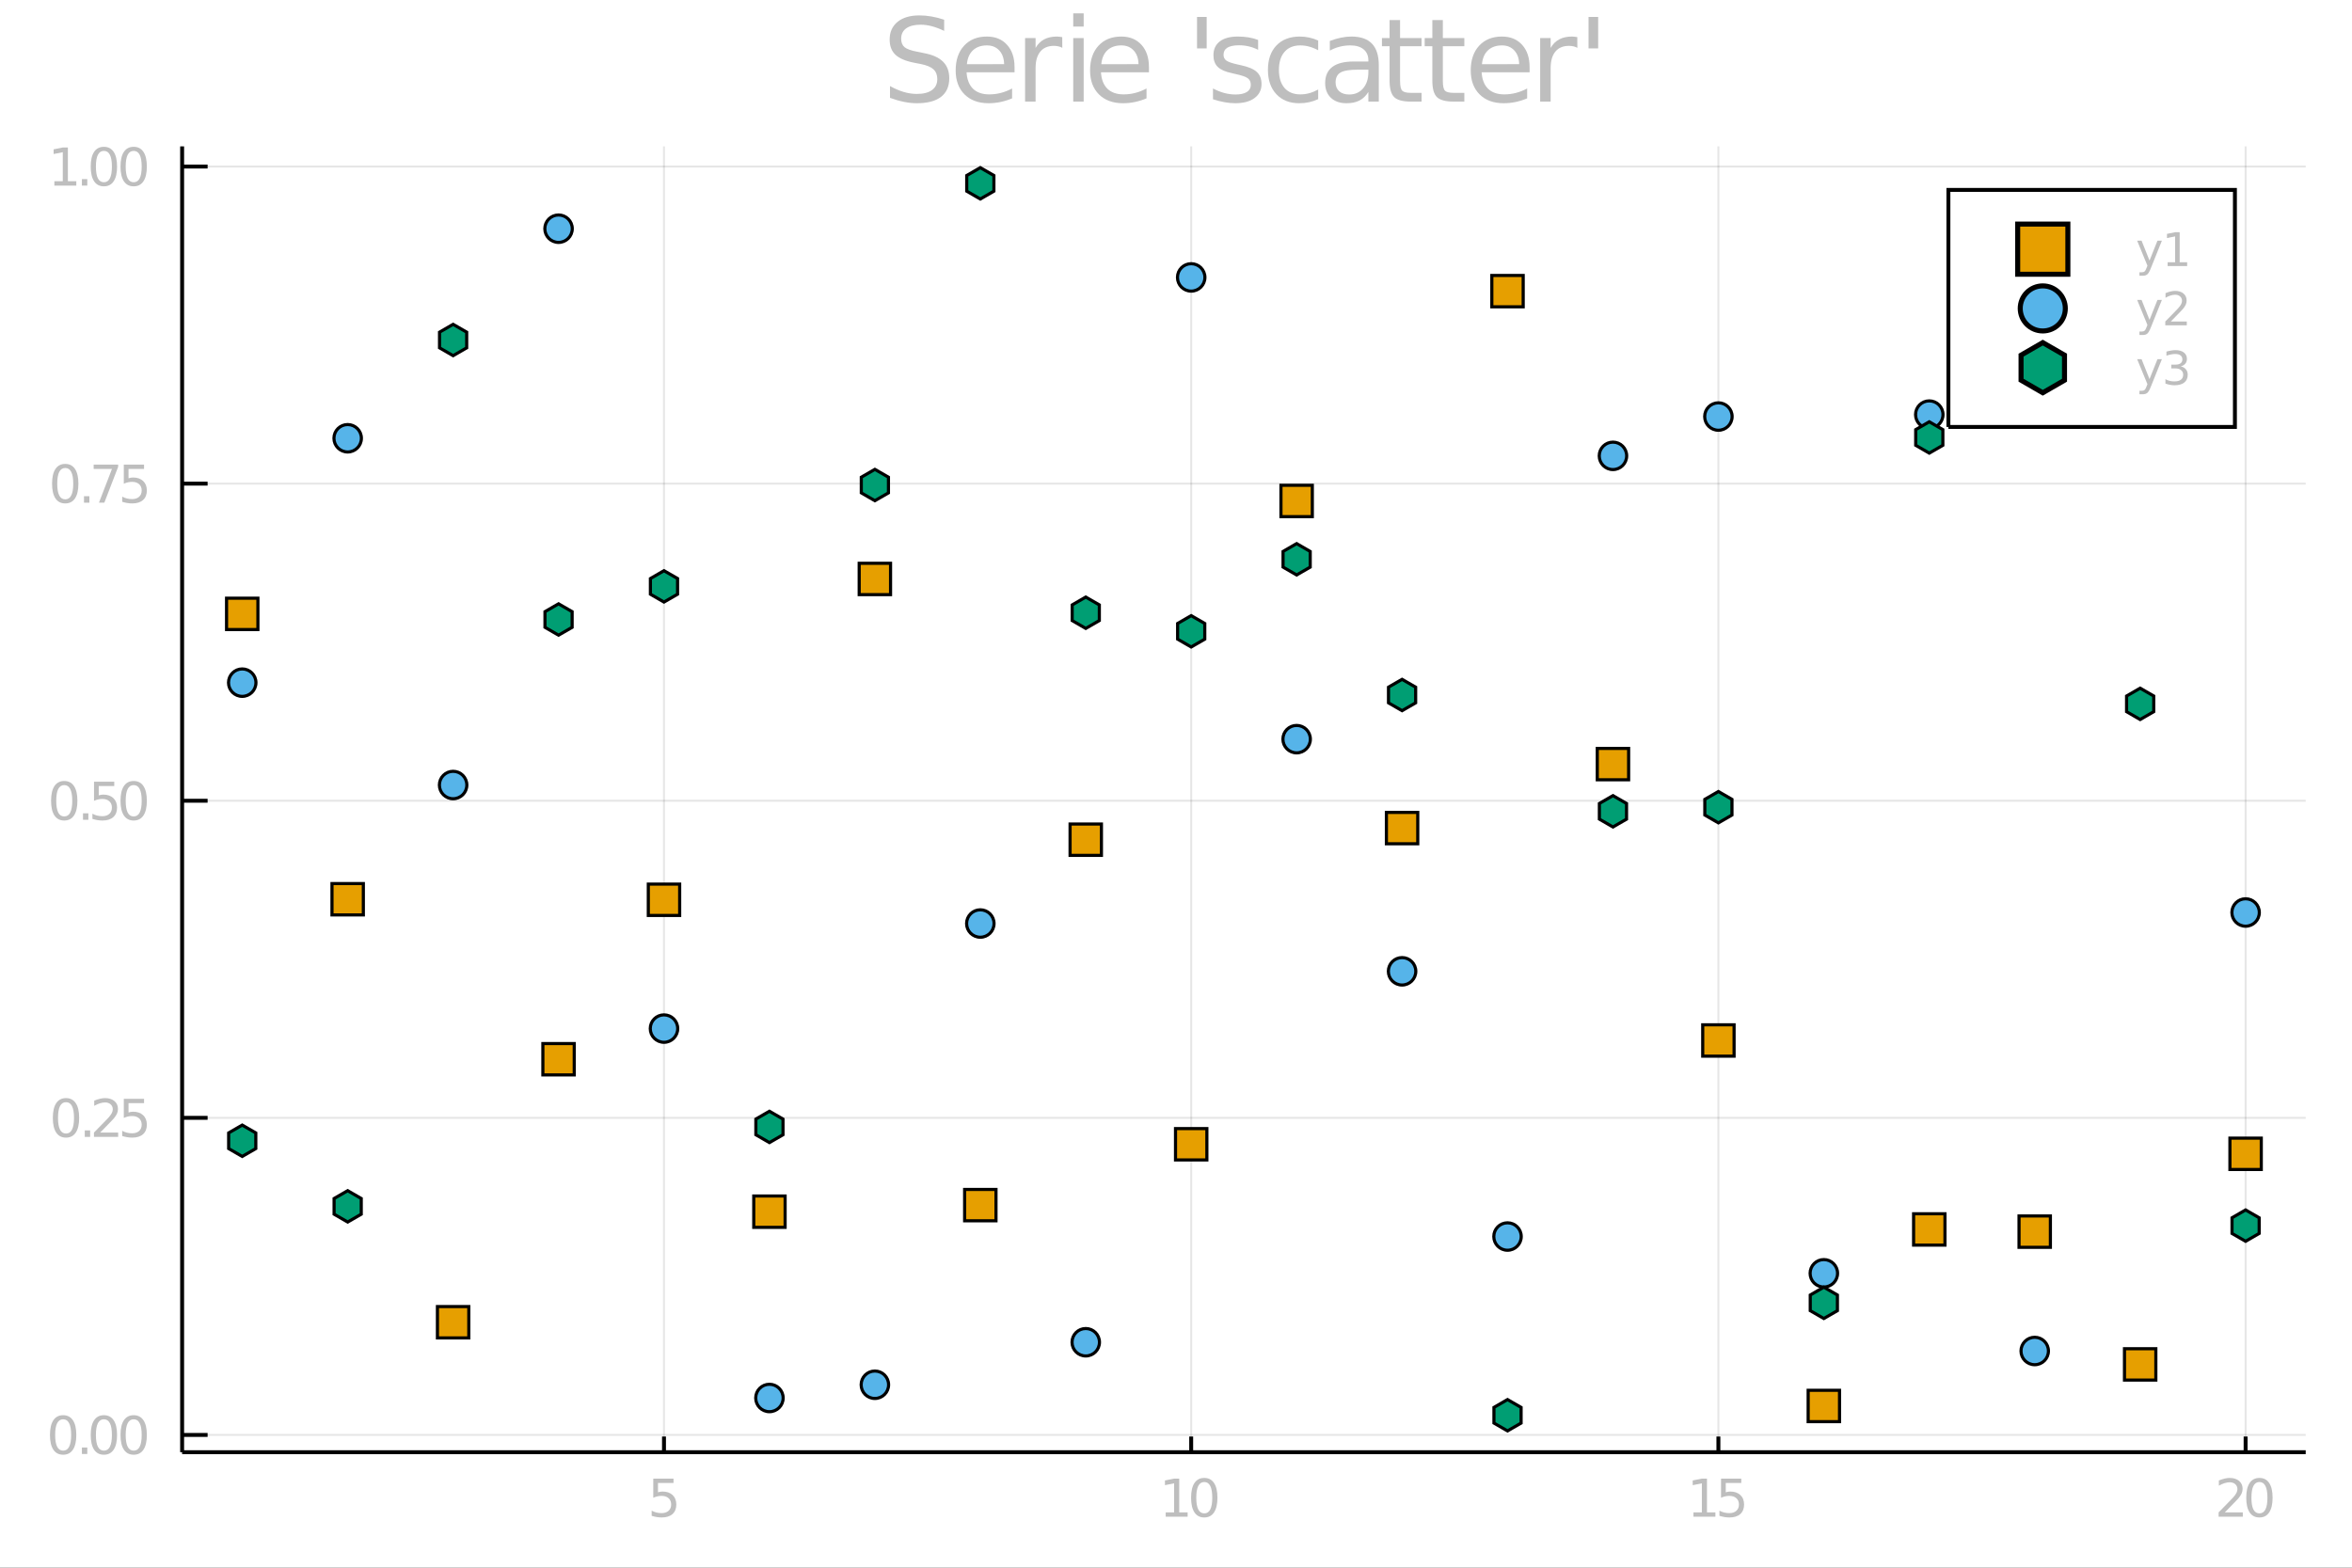 <?xml version="1.0" encoding="utf-8"?>
<svg xmlns="http://www.w3.org/2000/svg" xmlns:xlink="http://www.w3.org/1999/xlink" width="600" height="400" viewBox="0 0 2400 1600">
<rect x="0" y="0" width="2400" height="1600" fill="#333333" stroke="none"/>
<defs>
  <clipPath id="clip300">
    <rect x="0" y="0" width="2400" height="1600"/>
  </clipPath>
</defs>
<path clip-path="url(#clip300)" d="
M0 1600 L2400 1600 L2400 0 L0 0  Z
  " fill="#ffffff" fill-rule="evenodd" fill-opacity="1"/>
<defs>
  <clipPath id="clip301">
    <rect x="480" y="0" width="1681" height="1600"/>
  </clipPath>
</defs>
<path clip-path="url(#clip300)" d="
M185.846 1482.13 L2352.76 1482.13 L2352.76 149.392 L185.846 149.392  Z
  " fill="#ffffff" fill-rule="evenodd" fill-opacity="1"/>
<defs>
  <clipPath id="clip302">
    <rect x="185" y="149" width="2168" height="1334"/>
  </clipPath>
</defs>
<polyline clip-path="url(#clip302)" style="stroke:#000000; stroke-width:2; stroke-opacity:0.1; fill:none" points="
  677.543,1482.13 677.543,149.392 
  "/>
<polyline clip-path="url(#clip302)" style="stroke:#000000; stroke-width:2; stroke-opacity:0.1; fill:none" points="
  1215.5,1482.13 1215.5,149.392 
  "/>
<polyline clip-path="url(#clip302)" style="stroke:#000000; stroke-width:2; stroke-opacity:0.1; fill:none" points="
  1753.47,1482.13 1753.47,149.392 
  "/>
<polyline clip-path="url(#clip302)" style="stroke:#000000; stroke-width:2; stroke-opacity:0.1; fill:none" points="
  2291.43,1482.13 2291.43,149.392 
  "/>
<polyline clip-path="url(#clip300)" style="stroke:#000000; stroke-width:4; stroke-opacity:1; fill:none" points="
  185.846,1482.13 2352.76,1482.13 
  "/>
<polyline clip-path="url(#clip300)" style="stroke:#000000; stroke-width:4; stroke-opacity:1; fill:none" points="
  677.543,1482.13 677.543,1466.14 
  "/>
<polyline clip-path="url(#clip300)" style="stroke:#000000; stroke-width:4; stroke-opacity:1; fill:none" points="
  1215.5,1482.13 1215.5,1466.14 
  "/>
<polyline clip-path="url(#clip300)" style="stroke:#000000; stroke-width:4; stroke-opacity:1; fill:none" points="
  1753.47,1482.13 1753.47,1466.14 
  "/>
<polyline clip-path="url(#clip300)" style="stroke:#000000; stroke-width:4; stroke-opacity:1; fill:none" points="
  2291.43,1482.13 2291.43,1466.14 
  "/>
<path clip-path="url(#clip300)" d="M 0 0 M666.605 1509.1 L687.256 1509.1 L687.256 1513.53 L671.423 1513.53 L671.423 1523.06 Q672.569 1522.67 673.715 1522.49 Q674.861 1522.28 676.006 1522.28 Q682.517 1522.28 686.319 1525.85 Q690.121 1529.42 690.121 1535.51 Q690.121 1541.79 686.215 1545.28 Q682.308 1548.74 675.199 1548.74 Q672.751 1548.74 670.199 1548.32 Q667.673 1547.91 664.965 1547.07 L664.965 1541.79 Q667.309 1543.06 669.809 1543.69 Q672.309 1544.31 675.095 1544.31 Q679.6 1544.31 682.23 1541.94 Q684.861 1539.57 684.861 1535.51 Q684.861 1531.45 682.23 1529.08 Q679.6 1526.71 675.095 1526.71 Q672.986 1526.71 670.876 1527.18 Q668.793 1527.65 666.605 1528.64 L666.605 1509.1 Z" fill="#bebebe" fill-rule="evenodd" fill-opacity="1" /><path clip-path="url(#clip300)" d="M 0 0 M1189.49 1543.56 L1198.08 1543.56 L1198.08 1513.9 L1188.73 1515.77 L1188.73 1510.98 L1198.03 1509.1 L1203.29 1509.1 L1203.29 1543.56 L1211.88 1543.56 L1211.88 1547.98 L1189.49 1547.98 L1189.49 1543.56 Z" fill="#bebebe" fill-rule="evenodd" fill-opacity="1" /><path clip-path="url(#clip300)" d="M 0 0 M1228.84 1512.57 Q1224.78 1512.57 1222.72 1516.58 Q1220.69 1520.56 1220.69 1528.58 Q1220.69 1536.58 1222.72 1540.59 Q1224.78 1544.57 1228.84 1544.57 Q1232.93 1544.57 1234.96 1540.59 Q1237.01 1536.58 1237.01 1528.58 Q1237.01 1520.56 1234.96 1516.58 Q1232.93 1512.57 1228.84 1512.57 M1228.84 1508.4 Q1235.37 1508.4 1238.81 1513.58 Q1242.28 1518.74 1242.28 1528.58 Q1242.28 1538.4 1238.81 1543.58 Q1235.37 1548.74 1228.84 1548.74 Q1222.3 1548.74 1218.84 1543.58 Q1215.4 1538.4 1215.4 1528.58 Q1215.4 1518.74 1218.84 1513.58 Q1222.3 1508.4 1228.84 1508.4 Z" fill="#bebebe" fill-rule="evenodd" fill-opacity="1" /><path clip-path="url(#clip300)" d="M 0 0 M1728.01 1543.56 L1736.6 1543.56 L1736.6 1513.9 L1727.26 1515.77 L1727.26 1510.98 L1736.55 1509.1 L1741.81 1509.1 L1741.81 1543.56 L1750.41 1543.56 L1750.41 1547.98 L1728.01 1547.98 L1728.01 1543.56 Z" fill="#bebebe" fill-rule="evenodd" fill-opacity="1" /><path clip-path="url(#clip300)" d="M 0 0 M1756.16 1509.1 L1776.81 1509.1 L1776.81 1513.53 L1760.98 1513.53 L1760.98 1523.06 Q1762.13 1522.67 1763.27 1522.49 Q1764.42 1522.28 1765.56 1522.28 Q1772.07 1522.28 1775.88 1525.85 Q1779.68 1529.42 1779.68 1535.51 Q1779.68 1541.79 1775.77 1545.28 Q1771.86 1548.74 1764.76 1548.74 Q1762.31 1548.74 1759.76 1548.32 Q1757.23 1547.91 1754.52 1547.07 L1754.52 1541.79 Q1756.86 1543.06 1759.36 1543.69 Q1761.86 1544.31 1764.65 1544.31 Q1769.16 1544.31 1771.79 1541.94 Q1774.42 1539.57 1774.42 1535.51 Q1774.42 1531.45 1771.79 1529.08 Q1769.16 1526.71 1764.65 1526.71 Q1762.54 1526.71 1760.43 1527.18 Q1758.35 1527.65 1756.16 1528.64 L1756.16 1509.1 Z" fill="#bebebe" fill-rule="evenodd" fill-opacity="1" /><path clip-path="url(#clip300)" d="M 0 0 M2270.22 1543.56 L2288.58 1543.56 L2288.58 1547.98 L2263.89 1547.98 L2263.89 1543.56 Q2266.88 1540.46 2272.04 1535.25 Q2277.22 1530.02 2278.55 1528.5 Q2281.08 1525.67 2282.07 1523.71 Q2283.08 1521.73 2283.08 1519.83 Q2283.08 1516.73 2280.89 1514.78 Q2278.73 1512.83 2275.24 1512.83 Q2272.77 1512.83 2270.01 1513.69 Q2267.27 1514.55 2264.15 1516.29 L2264.15 1510.98 Q2267.33 1509.7 2270.09 1509.05 Q2272.85 1508.4 2275.14 1508.4 Q2281.18 1508.4 2284.77 1511.42 Q2288.37 1514.44 2288.37 1519.49 Q2288.37 1521.89 2287.46 1524.05 Q2286.57 1526.19 2284.2 1529.1 Q2283.55 1529.86 2280.06 1533.48 Q2276.57 1537.07 2270.22 1543.56 Z" fill="#bebebe" fill-rule="evenodd" fill-opacity="1" /><path clip-path="url(#clip300)" d="M 0 0 M2305.53 1512.57 Q2301.47 1512.57 2299.41 1516.58 Q2297.38 1520.56 2297.38 1528.58 Q2297.38 1536.58 2299.41 1540.59 Q2301.47 1544.57 2305.53 1544.57 Q2309.62 1544.57 2311.65 1540.59 Q2313.71 1536.58 2313.71 1528.58 Q2313.71 1520.56 2311.65 1516.58 Q2309.62 1512.57 2305.53 1512.57 M2305.53 1508.4 Q2312.07 1508.4 2315.5 1513.58 Q2318.97 1518.74 2318.97 1528.58 Q2318.97 1538.4 2315.5 1543.58 Q2312.07 1548.74 2305.53 1548.74 Q2298.99 1548.74 2295.53 1543.58 Q2292.09 1538.4 2292.09 1528.58 Q2292.09 1518.74 2295.53 1513.58 Q2298.99 1508.4 2305.53 1508.4 Z" fill="#bebebe" fill-rule="evenodd" fill-opacity="1" /><polyline clip-path="url(#clip302)" style="stroke:#000000; stroke-width:2; stroke-opacity:0.1; fill:none" points="
  185.846,1464.51 2352.76,1464.51 
  "/>
<polyline clip-path="url(#clip302)" style="stroke:#000000; stroke-width:2; stroke-opacity:0.1; fill:none" points="
  185.846,1140.88 2352.76,1140.88 
  "/>
<polyline clip-path="url(#clip302)" style="stroke:#000000; stroke-width:2; stroke-opacity:0.1; fill:none" points="
  185.846,817.244 2352.76,817.244 
  "/>
<polyline clip-path="url(#clip302)" style="stroke:#000000; stroke-width:2; stroke-opacity:0.1; fill:none" points="
  185.846,493.61 2352.76,493.61 
  "/>
<polyline clip-path="url(#clip302)" style="stroke:#000000; stroke-width:2; stroke-opacity:0.1; fill:none" points="
  185.846,169.975 2352.76,169.975 
  "/>
<polyline clip-path="url(#clip300)" style="stroke:#000000; stroke-width:4; stroke-opacity:1; fill:none" points="
  185.846,1482.13 185.846,149.392 
  "/>
<polyline clip-path="url(#clip300)" style="stroke:#000000; stroke-width:4; stroke-opacity:1; fill:none" points="
  185.846,1464.51 211.849,1464.51 
  "/>
<polyline clip-path="url(#clip300)" style="stroke:#000000; stroke-width:4; stroke-opacity:1; fill:none" points="
  185.846,1140.88 211.849,1140.88 
  "/>
<polyline clip-path="url(#clip300)" style="stroke:#000000; stroke-width:4; stroke-opacity:1; fill:none" points="
  185.846,817.244 211.849,817.244 
  "/>
<polyline clip-path="url(#clip300)" style="stroke:#000000; stroke-width:4; stroke-opacity:1; fill:none" points="
  185.846,493.61 211.849,493.61 
  "/>
<polyline clip-path="url(#clip300)" style="stroke:#000000; stroke-width:4; stroke-opacity:1; fill:none" points="
  185.846,169.975 211.849,169.975 
  "/>
<path clip-path="url(#clip300)" d="M 0 0 M64.43 1448.54 Q60.367 1448.54 58.31 1452.55 Q56.279 1456.53 56.279 1464.55 Q56.279 1472.55 58.31 1476.56 Q60.367 1480.54 64.43 1480.54 Q68.518 1480.54 70.549 1476.56 Q72.607 1472.55 72.607 1464.55 Q72.607 1456.53 70.549 1452.55 Q68.518 1448.54 64.43 1448.54 M64.43 1444.37 Q70.966 1444.37 74.403 1449.55 Q77.867 1454.71 77.867 1464.55 Q77.867 1474.37 74.403 1479.55 Q70.966 1484.71 64.43 1484.71 Q57.893 1484.71 54.43 1479.55 Q50.992 1474.37 50.992 1464.55 Q50.992 1454.71 54.43 1449.55 Q57.893 1444.37 64.43 1444.37 Z" fill="#bebebe" fill-rule="evenodd" fill-opacity="1" /><path clip-path="url(#clip300)" d="M 0 0 M83.57 1477.34 L89.065 1477.34 L89.065 1483.95 L83.57 1483.95 L83.57 1477.34 Z" fill="#bebebe" fill-rule="evenodd" fill-opacity="1" /><path clip-path="url(#clip300)" d="M 0 0 M106.018 1448.54 Q101.955 1448.54 99.898 1452.55 Q97.867 1456.53 97.867 1464.55 Q97.867 1472.55 99.898 1476.56 Q101.955 1480.54 106.018 1480.54 Q110.106 1480.54 112.138 1476.56 Q114.195 1472.55 114.195 1464.55 Q114.195 1456.53 112.138 1452.55 Q110.106 1448.54 106.018 1448.54 M106.018 1444.37 Q112.554 1444.37 115.992 1449.55 Q119.455 1454.71 119.455 1464.55 Q119.455 1474.37 115.992 1479.55 Q112.554 1484.71 106.018 1484.71 Q99.481 1484.71 96.018 1479.55 Q92.58 1474.37 92.58 1464.55 Q92.58 1454.71 96.018 1449.55 Q99.481 1444.37 106.018 1444.37 Z" fill="#bebebe" fill-rule="evenodd" fill-opacity="1" /><path clip-path="url(#clip300)" d="M 0 0 M136.408 1448.54 Q132.346 1448.54 130.289 1452.55 Q128.257 1456.53 128.257 1464.55 Q128.257 1472.55 130.289 1476.56 Q132.346 1480.54 136.408 1480.54 Q140.497 1480.54 142.528 1476.56 Q144.585 1472.55 144.585 1464.55 Q144.585 1456.53 142.528 1452.55 Q140.497 1448.54 136.408 1448.54 M136.408 1444.37 Q142.945 1444.37 146.382 1449.55 Q149.846 1454.71 149.846 1464.55 Q149.846 1474.37 146.382 1479.55 Q142.945 1484.71 136.408 1484.71 Q129.872 1484.71 126.408 1479.55 Q122.971 1474.37 122.971 1464.55 Q122.971 1454.71 126.408 1449.55 Q129.872 1444.37 136.408 1444.37 Z" fill="#bebebe" fill-rule="evenodd" fill-opacity="1" /><path clip-path="url(#clip300)" d="M 0 0 M67.346 1124.9 Q63.284 1124.9 61.226 1128.91 Q59.195 1132.9 59.195 1140.92 Q59.195 1148.91 61.226 1152.92 Q63.284 1156.91 67.346 1156.91 Q71.435 1156.91 73.466 1152.92 Q75.523 1148.91 75.523 1140.92 Q75.523 1132.9 73.466 1128.91 Q71.435 1124.9 67.346 1124.9 M67.346 1120.74 Q73.883 1120.74 77.32 1125.92 Q80.784 1131.07 80.784 1140.92 Q80.784 1150.74 77.32 1155.92 Q73.883 1161.07 67.346 1161.07 Q60.81 1161.07 57.346 1155.92 Q53.909 1150.74 53.909 1140.92 Q53.909 1131.07 57.346 1125.92 Q60.81 1120.74 67.346 1120.74 Z" fill="#bebebe" fill-rule="evenodd" fill-opacity="1" /><path clip-path="url(#clip300)" d="M 0 0 M86.487 1153.7 L91.981 1153.7 L91.981 1160.32 L86.487 1160.32 L86.487 1153.7 Z" fill="#bebebe" fill-rule="evenodd" fill-opacity="1" /><path clip-path="url(#clip300)" d="M 0 0 M102.216 1155.89 L120.575 1155.89 L120.575 1160.32 L95.888 1160.32 L95.888 1155.89 Q98.882 1152.79 104.039 1147.58 Q109.221 1142.35 110.549 1140.84 Q113.075 1138 114.065 1136.05 Q115.08 1134.07 115.08 1132.17 Q115.08 1129.07 112.893 1127.12 Q110.731 1125.16 107.242 1125.16 Q104.768 1125.16 102.007 1126.02 Q99.273 1126.88 96.148 1128.63 L96.148 1123.31 Q99.325 1122.04 102.086 1121.39 Q104.846 1120.74 107.138 1120.74 Q113.179 1120.74 116.773 1123.76 Q120.367 1126.78 120.367 1131.83 Q120.367 1134.23 119.455 1136.39 Q118.57 1138.52 116.2 1141.44 Q115.549 1142.19 112.06 1145.81 Q108.57 1149.41 102.216 1155.89 Z" fill="#bebebe" fill-rule="evenodd" fill-opacity="1" /><path clip-path="url(#clip300)" d="M 0 0 M126.33 1121.44 L146.981 1121.44 L146.981 1125.87 L131.148 1125.87 L131.148 1135.4 Q132.294 1135.01 133.44 1134.82 Q134.585 1134.62 135.731 1134.62 Q142.242 1134.62 146.044 1138.18 Q149.846 1141.75 149.846 1147.85 Q149.846 1154.12 145.94 1157.61 Q142.033 1161.07 134.924 1161.07 Q132.476 1161.07 129.924 1160.66 Q127.398 1160.24 124.69 1159.41 L124.69 1154.12 Q127.033 1155.4 129.533 1156.02 Q132.033 1156.65 134.82 1156.65 Q139.325 1156.65 141.955 1154.28 Q144.585 1151.91 144.585 1147.85 Q144.585 1143.78 141.955 1141.41 Q139.325 1139.04 134.82 1139.04 Q132.71 1139.04 130.601 1139.51 Q128.518 1139.98 126.33 1140.97 L126.33 1121.44 Z" fill="#bebebe" fill-rule="evenodd" fill-opacity="1" /><path clip-path="url(#clip300)" d="M 0 0 M65.549 801.268 Q61.487 801.268 59.43 805.278 Q57.398 809.263 57.398 817.283 Q57.398 825.278 59.43 829.289 Q61.487 833.273 65.549 833.273 Q69.638 833.273 71.669 829.289 Q73.726 825.278 73.726 817.283 Q73.726 809.263 71.669 805.278 Q69.638 801.268 65.549 801.268 M65.549 797.101 Q72.086 797.101 75.523 802.284 Q78.987 807.44 78.987 817.283 Q78.987 827.101 75.523 832.283 Q72.086 837.44 65.549 837.44 Q59.013 837.44 55.549 832.283 Q52.112 827.101 52.112 817.283 Q52.112 807.44 55.549 802.284 Q59.013 797.101 65.549 797.101 Z" fill="#bebebe" fill-rule="evenodd" fill-opacity="1" /><path clip-path="url(#clip300)" d="M 0 0 M84.69 830.07 L90.185 830.07 L90.185 836.684 L84.69 836.684 L84.69 830.07 Z" fill="#bebebe" fill-rule="evenodd" fill-opacity="1" /><path clip-path="url(#clip300)" d="M 0 0 M95.94 797.804 L116.591 797.804 L116.591 802.231 L100.757 802.231 L100.757 811.763 Q101.903 811.372 103.049 811.19 Q104.195 810.981 105.341 810.981 Q111.851 810.981 115.653 814.549 Q119.455 818.117 119.455 824.21 Q119.455 830.486 115.549 833.976 Q111.643 837.44 104.534 837.44 Q102.086 837.44 99.534 837.023 Q97.007 836.606 94.299 835.773 L94.299 830.486 Q96.643 831.763 99.143 832.388 Q101.643 833.013 104.429 833.013 Q108.935 833.013 111.565 830.643 Q114.195 828.273 114.195 824.21 Q114.195 820.148 111.565 817.778 Q108.935 815.408 104.429 815.408 Q102.32 815.408 100.211 815.877 Q98.127 816.346 95.94 817.336 L95.94 797.804 Z" fill="#bebebe" fill-rule="evenodd" fill-opacity="1" /><path clip-path="url(#clip300)" d="M 0 0 M136.408 801.268 Q132.346 801.268 130.289 805.278 Q128.257 809.263 128.257 817.283 Q128.257 825.278 130.289 829.289 Q132.346 833.273 136.408 833.273 Q140.497 833.273 142.528 829.289 Q144.585 825.278 144.585 817.283 Q144.585 809.263 142.528 805.278 Q140.497 801.268 136.408 801.268 M136.408 797.101 Q142.945 797.101 146.382 802.284 Q149.846 807.44 149.846 817.283 Q149.846 827.101 146.382 832.283 Q142.945 837.44 136.408 837.44 Q129.872 837.44 126.408 832.283 Q122.971 827.101 122.971 817.283 Q122.971 807.44 126.408 802.284 Q129.872 797.101 136.408 797.101 Z" fill="#bebebe" fill-rule="evenodd" fill-opacity="1" /><path clip-path="url(#clip300)" d="M 0 0 M66.565 477.633 Q62.502 477.633 60.445 481.644 Q58.414 485.628 58.414 493.649 Q58.414 501.644 60.445 505.654 Q62.502 509.638 66.565 509.638 Q70.653 509.638 72.685 505.654 Q74.742 501.644 74.742 493.649 Q74.742 485.628 72.685 481.644 Q70.653 477.633 66.565 477.633 M66.565 473.467 Q73.101 473.467 76.539 478.649 Q80.002 483.805 80.002 493.649 Q80.002 503.466 76.539 508.649 Q73.101 513.805 66.565 513.805 Q60.029 513.805 56.565 508.649 Q53.127 503.466 53.127 493.649 Q53.127 483.805 56.565 478.649 Q60.029 473.467 66.565 473.467 Z" fill="#bebebe" fill-rule="evenodd" fill-opacity="1" /><path clip-path="url(#clip300)" d="M 0 0 M85.706 506.435 L91.2 506.435 L91.2 513.05 L85.706 513.05 L85.706 506.435 Z" fill="#bebebe" fill-rule="evenodd" fill-opacity="1" /><path clip-path="url(#clip300)" d="M 0 0 M95.575 474.17 L120.575 474.17 L120.575 476.409 L106.461 513.05 L100.966 513.05 L114.247 478.597 L95.575 478.597 L95.575 474.17 Z" fill="#bebebe" fill-rule="evenodd" fill-opacity="1" /><path clip-path="url(#clip300)" d="M 0 0 M126.33 474.17 L146.981 474.17 L146.981 478.597 L131.148 478.597 L131.148 488.128 Q132.294 487.737 133.44 487.555 Q134.585 487.347 135.731 487.347 Q142.242 487.347 146.044 490.914 Q149.846 494.482 149.846 500.576 Q149.846 506.852 145.94 510.341 Q142.033 513.805 134.924 513.805 Q132.476 513.805 129.924 513.388 Q127.398 512.972 124.69 512.138 L124.69 506.852 Q127.033 508.128 129.533 508.753 Q132.033 509.378 134.82 509.378 Q139.325 509.378 141.955 507.008 Q144.585 504.638 144.585 500.576 Q144.585 496.513 141.955 494.144 Q139.325 491.774 134.82 491.774 Q132.71 491.774 130.601 492.243 Q128.518 492.711 126.33 493.701 L126.33 474.17 Z" fill="#bebebe" fill-rule="evenodd" fill-opacity="1" /><path clip-path="url(#clip300)" d="M 0 0 M55.471 184.988 L64.065 184.988 L64.065 155.327 L54.716 157.202 L54.716 152.41 L64.013 150.535 L69.273 150.535 L69.273 184.988 L77.867 184.988 L77.867 189.415 L55.471 189.415 L55.471 184.988 Z" fill="#bebebe" fill-rule="evenodd" fill-opacity="1" /><path clip-path="url(#clip300)" d="M 0 0 M83.57 182.801 L89.065 182.801 L89.065 189.415 L83.57 189.415 L83.57 182.801 Z" fill="#bebebe" fill-rule="evenodd" fill-opacity="1" /><path clip-path="url(#clip300)" d="M 0 0 M106.018 153.999 Q101.955 153.999 99.898 158.009 Q97.867 161.993 97.867 170.014 Q97.867 178.009 99.898 182.019 Q101.955 186.004 106.018 186.004 Q110.106 186.004 112.138 182.019 Q114.195 178.009 114.195 170.014 Q114.195 161.993 112.138 158.009 Q110.106 153.999 106.018 153.999 M106.018 149.832 Q112.554 149.832 115.992 155.014 Q119.455 160.17 119.455 170.014 Q119.455 179.832 115.992 185.014 Q112.554 190.17 106.018 190.17 Q99.481 190.17 96.018 185.014 Q92.58 179.832 92.58 170.014 Q92.58 160.17 96.018 155.014 Q99.481 149.832 106.018 149.832 Z" fill="#bebebe" fill-rule="evenodd" fill-opacity="1" /><path clip-path="url(#clip300)" d="M 0 0 M136.408 153.999 Q132.346 153.999 130.289 158.009 Q128.257 161.993 128.257 170.014 Q128.257 178.009 130.289 182.019 Q132.346 186.004 136.408 186.004 Q140.497 186.004 142.528 182.019 Q144.585 178.009 144.585 170.014 Q144.585 161.993 142.528 158.009 Q140.497 153.999 136.408 153.999 M136.408 149.832 Q142.945 149.832 146.382 155.014 Q149.846 160.17 149.846 170.014 Q149.846 179.832 146.382 185.014 Q142.945 190.17 136.408 190.17 Q129.872 190.17 126.408 185.014 Q122.971 179.832 122.971 170.014 Q122.971 160.17 126.408 155.014 Q129.872 149.832 136.408 149.832 Z" fill="#bebebe" fill-rule="evenodd" fill-opacity="1" /><path clip-path="url(#clip300)" d="M 0 0 M963.429 20.116 L963.429 31.516 Q956.774 28.333 950.871 26.771 Q944.968 25.208 939.47 25.208 Q929.922 25.208 924.714 28.912 Q919.563 32.616 919.563 39.444 Q919.563 45.173 922.977 48.125 Q926.45 51.018 936.056 52.812 L943.116 54.259 Q956.195 56.747 962.387 63.055 Q968.637 69.305 968.637 79.838 Q968.637 92.395 960.188 98.877 Q951.797 105.358 935.535 105.358 Q929.401 105.358 922.457 103.969 Q915.57 102.58 908.163 99.861 L908.163 87.824 Q915.281 91.817 922.109 93.842 Q928.938 95.868 935.535 95.868 Q945.547 95.868 950.987 91.932 Q956.426 87.997 956.426 80.706 Q956.426 74.34 952.491 70.752 Q948.614 67.164 939.702 65.37 L932.584 63.981 Q919.505 61.377 913.66 55.822 Q907.816 50.266 907.816 40.37 Q907.816 28.912 915.859 22.315 Q923.961 15.717 938.139 15.717 Q944.216 15.717 950.524 16.817 Q956.831 17.917 963.429 20.116 Z" fill="#bebebe" fill-rule="evenodd" fill-opacity="1" /><path clip-path="url(#clip300)" d="M 0 0 M1035.25 68.611 L1035.25 73.819 L986.287 73.819 Q986.982 84.814 992.884 90.601 Q998.845 96.331 1009.44 96.331 Q1015.57 96.331 1021.3 94.826 Q1027.09 93.321 1032.76 90.312 L1032.76 100.381 Q1027.03 102.812 1021.01 104.085 Q1014.99 105.358 1008.8 105.358 Q993.29 105.358 984.204 96.331 Q975.176 87.303 975.176 71.909 Q975.176 55.995 983.741 46.678 Q992.364 37.303 1006.95 37.303 Q1020.03 37.303 1027.61 45.752 Q1035.25 54.143 1035.25 68.611 M1024.6 65.486 Q1024.48 56.747 1019.68 51.539 Q1014.93 46.331 1007.06 46.331 Q998.151 46.331 992.769 51.365 Q987.445 56.4 986.635 65.544 L1024.6 65.486 Z" fill="#bebebe" fill-rule="evenodd" fill-opacity="1" /><path clip-path="url(#clip300)" d="M 0 0 M1083.97 48.819 Q1082.18 47.778 1080.04 47.315 Q1077.95 46.794 1075.41 46.794 Q1066.38 46.794 1061.52 52.697 Q1056.72 58.541 1056.72 69.537 L1056.72 103.68 L1046.01 103.68 L1046.01 38.865 L1056.72 38.865 L1056.72 48.935 Q1060.07 43.032 1065.45 40.197 Q1070.84 37.303 1078.53 37.303 Q1079.63 37.303 1080.96 37.477 Q1082.29 37.592 1083.91 37.882 L1083.97 48.819 Z" fill="#bebebe" fill-rule="evenodd" fill-opacity="1" /><path clip-path="url(#clip300)" d="M 0 0 M1095.14 38.865 L1105.79 38.865 L1105.79 103.68 L1095.14 103.68 L1095.14 38.865 M1095.14 13.634 L1105.79 13.634 L1105.79 27.118 L1095.14 27.118 L1095.14 13.634 Z" fill="#bebebe" fill-rule="evenodd" fill-opacity="1" /><path clip-path="url(#clip300)" d="M 0 0 M1172.4 68.611 L1172.4 73.819 L1123.44 73.819 Q1124.13 84.814 1130.04 90.601 Q1136 96.331 1146.59 96.331 Q1152.72 96.331 1158.45 94.826 Q1164.24 93.321 1169.91 90.312 L1169.91 100.381 Q1164.18 102.812 1158.16 104.085 Q1152.14 105.358 1145.95 105.358 Q1130.44 105.358 1121.36 96.331 Q1112.33 87.303 1112.33 71.909 Q1112.33 55.995 1120.89 46.678 Q1129.52 37.303 1144.1 37.303 Q1157.18 37.303 1164.76 45.752 Q1172.4 54.143 1172.4 68.611 M1161.75 65.486 Q1161.63 56.747 1156.83 51.539 Q1152.09 46.331 1144.21 46.331 Q1135.3 46.331 1129.92 51.365 Q1124.6 56.4 1123.79 65.544 L1161.75 65.486 Z" fill="#bebebe" fill-rule="evenodd" fill-opacity="1" /><path clip-path="url(#clip300)" d="M 0 0 M1231.31 17.28 L1231.31 49.398 L1221.47 49.398 L1221.47 17.28 L1231.31 17.28 Z" fill="#bebebe" fill-rule="evenodd" fill-opacity="1" /><path clip-path="url(#clip300)" d="M 0 0 M1283.8 40.775 L1283.8 50.845 Q1279.28 48.53 1274.42 47.372 Q1269.56 46.215 1264.35 46.215 Q1256.42 46.215 1252.43 48.646 Q1248.5 51.076 1248.5 55.937 Q1248.5 59.641 1251.33 61.782 Q1254.17 63.865 1262.73 65.775 L1266.38 66.585 Q1277.72 69.016 1282.47 73.472 Q1287.27 77.87 1287.27 85.798 Q1287.27 94.826 1280.09 100.092 Q1272.98 105.358 1260.48 105.358 Q1255.27 105.358 1249.6 104.317 Q1243.98 103.333 1237.73 101.307 L1237.73 90.312 Q1243.64 93.379 1249.36 94.942 Q1255.09 96.446 1260.71 96.446 Q1268.23 96.446 1272.28 93.9 Q1276.33 91.296 1276.33 86.608 Q1276.33 82.268 1273.38 79.953 Q1270.49 77.638 1260.59 75.497 L1256.89 74.629 Q1246.99 72.546 1242.59 68.263 Q1238.2 63.923 1238.2 56.4 Q1238.2 47.257 1244.68 42.28 Q1251.16 37.303 1263.08 37.303 Q1268.98 37.303 1274.19 38.171 Q1279.4 39.039 1283.8 40.775 Z" fill="#bebebe" fill-rule="evenodd" fill-opacity="1" /><path clip-path="url(#clip300)" d="M 0 0 M1345.08 41.354 L1345.08 51.308 Q1340.57 48.819 1336 47.604 Q1331.48 46.331 1326.85 46.331 Q1316.49 46.331 1310.76 52.928 Q1305.04 59.467 1305.04 71.331 Q1305.04 83.194 1310.76 89.791 Q1316.49 96.331 1326.85 96.331 Q1331.48 96.331 1336 95.115 Q1340.57 93.842 1345.08 91.354 L1345.08 101.192 Q1340.63 103.275 1335.82 104.317 Q1331.08 105.358 1325.7 105.358 Q1311.05 105.358 1302.43 96.157 Q1293.81 86.956 1293.81 71.331 Q1293.81 55.474 1302.49 46.389 Q1311.23 37.303 1326.39 37.303 Q1331.31 37.303 1336 38.345 Q1340.68 39.328 1345.08 41.354 Z" fill="#bebebe" fill-rule="evenodd" fill-opacity="1" /><path clip-path="url(#clip300)" d="M 0 0 M1385.71 71.099 Q1372.8 71.099 1367.82 74.05 Q1362.85 77.002 1362.85 84.12 Q1362.85 89.791 1366.55 93.148 Q1370.31 96.446 1376.74 96.446 Q1385.59 96.446 1390.91 90.196 Q1396.3 83.888 1396.3 73.472 L1396.3 71.099 L1385.71 71.099 M1406.94 66.701 L1406.94 103.68 L1396.3 103.68 L1396.3 93.842 Q1392.65 99.745 1387.21 102.58 Q1381.77 105.358 1373.9 105.358 Q1363.95 105.358 1358.04 99.803 Q1352.2 94.189 1352.2 84.814 Q1352.2 73.877 1359.49 68.321 Q1366.84 62.766 1381.37 62.766 L1396.3 62.766 L1396.3 61.724 Q1396.3 54.375 1391.44 50.382 Q1386.63 46.331 1377.89 46.331 Q1372.34 46.331 1367.07 47.662 Q1361.81 48.993 1356.95 51.655 L1356.95 41.817 Q1362.79 39.56 1368.29 38.46 Q1373.79 37.303 1378.99 37.303 Q1393.06 37.303 1400 44.595 Q1406.94 51.886 1406.94 66.701 Z" fill="#bebebe" fill-rule="evenodd" fill-opacity="1" /><path clip-path="url(#clip300)" d="M 0 0 M1428.65 20.463 L1428.65 38.865 L1450.58 38.865 L1450.58 47.141 L1428.65 47.141 L1428.65 82.326 Q1428.65 90.254 1430.79 92.511 Q1432.99 94.768 1439.64 94.768 L1450.58 94.768 L1450.58 103.68 L1439.64 103.68 Q1427.32 103.68 1422.63 99.108 Q1417.94 94.479 1417.94 82.326 L1417.94 47.141 L1410.13 47.141 L1410.13 38.865 L1417.94 38.865 L1417.94 20.463 L1428.65 20.463 Z" fill="#bebebe" fill-rule="evenodd" fill-opacity="1" /><path clip-path="url(#clip300)" d="M 0 0 M1472.28 20.463 L1472.28 38.865 L1494.21 38.865 L1494.21 47.141 L1472.28 47.141 L1472.28 82.326 Q1472.28 90.254 1474.42 92.511 Q1476.62 94.768 1483.28 94.768 L1494.21 94.768 L1494.21 103.68 L1483.28 103.68 Q1470.95 103.68 1466.26 99.108 Q1461.57 94.479 1461.57 82.326 L1461.57 47.141 L1453.76 47.141 L1453.76 38.865 L1461.57 38.865 L1461.57 20.463 L1472.28 20.463 Z" fill="#bebebe" fill-rule="evenodd" fill-opacity="1" /><path clip-path="url(#clip300)" d="M 0 0 M1560.82 68.611 L1560.82 73.819 L1511.86 73.819 Q1512.56 84.814 1518.46 90.601 Q1524.42 96.331 1535.01 96.331 Q1541.15 96.331 1546.87 94.826 Q1552.66 93.321 1558.33 90.312 L1558.33 100.381 Q1552.6 102.812 1546.59 104.085 Q1540.57 105.358 1534.37 105.358 Q1518.87 105.358 1509.78 96.331 Q1500.75 87.303 1500.75 71.909 Q1500.75 55.995 1509.32 46.678 Q1517.94 37.303 1532.52 37.303 Q1545.6 37.303 1553.18 45.752 Q1560.82 54.143 1560.82 68.611 M1550.17 65.486 Q1550.06 56.747 1545.25 51.539 Q1540.51 46.331 1532.64 46.331 Q1523.73 46.331 1518.34 51.365 Q1513.02 56.4 1512.21 65.544 L1550.17 65.486 Z" fill="#bebebe" fill-rule="evenodd" fill-opacity="1" /><path clip-path="url(#clip300)" d="M 0 0 M1609.55 48.819 Q1607.75 47.778 1605.61 47.315 Q1603.53 46.794 1600.98 46.794 Q1591.96 46.794 1587.09 52.697 Q1582.29 58.541 1582.29 69.537 L1582.29 103.68 L1571.59 103.68 L1571.59 38.865 L1582.29 38.865 L1582.29 48.935 Q1585.65 43.032 1591.03 40.197 Q1596.41 37.303 1604.11 37.303 Q1605.21 37.303 1606.54 37.477 Q1607.87 37.592 1609.49 37.882 L1609.55 48.819 Z" fill="#bebebe" fill-rule="evenodd" fill-opacity="1" /><path clip-path="url(#clip300)" d="M 0 0 M1630.79 17.28 L1630.79 49.398 L1620.95 49.398 L1620.95 17.28 L1630.79 17.28 Z" fill="#bebebe" fill-rule="evenodd" fill-opacity="1" /><path clip-path="url(#clip302)" d="M231.173 610.523 L231.173 642.523 L263.173 642.523 L263.173 610.523 L231.173 610.523 Z" fill="#e69f00" fill-rule="evenodd" fill-opacity="1" stroke="#000000" stroke-opacity="1" stroke-width="3.2"/>
<path clip-path="url(#clip302)" d="M338.766 901.779 L338.766 933.779 L370.766 933.779 L370.766 901.779 L338.766 901.779 Z" fill="#e69f00" fill-rule="evenodd" fill-opacity="1" stroke="#000000" stroke-opacity="1" stroke-width="3.2"/>
<path clip-path="url(#clip302)" d="M446.358 1333.49 L446.358 1365.49 L478.358 1365.49 L478.358 1333.49 L446.358 1333.49 Z" fill="#e69f00" fill-rule="evenodd" fill-opacity="1" stroke="#000000" stroke-opacity="1" stroke-width="3.2"/>
<path clip-path="url(#clip302)" d="M553.95 1065.07 L553.95 1097.07 L585.95 1097.07 L585.95 1065.07 L553.95 1065.07 Z" fill="#e69f00" fill-rule="evenodd" fill-opacity="1" stroke="#000000" stroke-opacity="1" stroke-width="3.2"/>
<path clip-path="url(#clip302)" d="M661.543 902.324 L661.543 934.324 L693.543 934.324 L693.543 902.324 L661.543 902.324 Z" fill="#e69f00" fill-rule="evenodd" fill-opacity="1" stroke="#000000" stroke-opacity="1" stroke-width="3.2"/>
<path clip-path="url(#clip302)" d="M769.135 1220.65 L769.135 1252.65 L801.135 1252.65 L801.135 1220.65 L769.135 1220.65 Z" fill="#e69f00" fill-rule="evenodd" fill-opacity="1" stroke="#000000" stroke-opacity="1" stroke-width="3.2"/>
<path clip-path="url(#clip302)" d="M876.728 574.893 L876.728 606.893 L908.728 606.893 L908.728 574.893 L876.728 574.893 Z" fill="#e69f00" fill-rule="evenodd" fill-opacity="1" stroke="#000000" stroke-opacity="1" stroke-width="3.2"/>
<path clip-path="url(#clip302)" d="M984.32 1213.96 L984.32 1245.96 L1016.32 1245.96 L1016.32 1213.96 L984.32 1213.96 Z" fill="#e69f00" fill-rule="evenodd" fill-opacity="1" stroke="#000000" stroke-opacity="1" stroke-width="3.2"/>
<path clip-path="url(#clip302)" d="M1091.91 841.009 L1091.91 873.009 L1123.91 873.009 L1123.91 841.009 L1091.91 841.009 Z" fill="#e69f00" fill-rule="evenodd" fill-opacity="1" stroke="#000000" stroke-opacity="1" stroke-width="3.2"/>
<path clip-path="url(#clip302)" d="M1199.5 1151.85 L1199.5 1183.85 L1231.5 1183.85 L1231.5 1151.85 L1199.5 1151.85 Z" fill="#e69f00" fill-rule="evenodd" fill-opacity="1" stroke="#000000" stroke-opacity="1" stroke-width="3.2"/>
<path clip-path="url(#clip302)" d="M1307.1 495.284 L1307.1 527.284 L1339.1 527.284 L1339.1 495.284 L1307.1 495.284 Z" fill="#e69f00" fill-rule="evenodd" fill-opacity="1" stroke="#000000" stroke-opacity="1" stroke-width="3.2"/>
<path clip-path="url(#clip302)" d="M1414.69 829.159 L1414.69 861.159 L1446.69 861.159 L1446.69 829.159 L1414.69 829.159 Z" fill="#e69f00" fill-rule="evenodd" fill-opacity="1" stroke="#000000" stroke-opacity="1" stroke-width="3.2"/>
<path clip-path="url(#clip302)" d="M1522.28 281.141 L1522.28 313.141 L1554.28 313.141 L1554.28 281.141 L1522.28 281.141 Z" fill="#e69f00" fill-rule="evenodd" fill-opacity="1" stroke="#000000" stroke-opacity="1" stroke-width="3.2"/>
<path clip-path="url(#clip302)" d="M1629.87 763.85 L1629.87 795.85 L1661.87 795.85 L1661.87 763.85 L1629.87 763.85 Z" fill="#e69f00" fill-rule="evenodd" fill-opacity="1" stroke="#000000" stroke-opacity="1" stroke-width="3.2"/>
<path clip-path="url(#clip302)" d="M1737.47 1045.93 L1737.47 1077.93 L1769.47 1077.93 L1769.47 1045.93 L1737.47 1045.93 Z" fill="#e69f00" fill-rule="evenodd" fill-opacity="1" stroke="#000000" stroke-opacity="1" stroke-width="3.2"/>
<path clip-path="url(#clip302)" d="M1845.06 1418.95 L1845.06 1450.95 L1877.06 1450.95 L1877.06 1418.95 L1845.06 1418.95 Z" fill="#e69f00" fill-rule="evenodd" fill-opacity="1" stroke="#000000" stroke-opacity="1" stroke-width="3.2"/>
<path clip-path="url(#clip302)" d="M1952.65 1238.78 L1952.65 1270.78 L1984.65 1270.78 L1984.65 1238.78 L1952.65 1238.78 Z" fill="#e69f00" fill-rule="evenodd" fill-opacity="1" stroke="#000000" stroke-opacity="1" stroke-width="3.2"/>
<path clip-path="url(#clip302)" d="M2060.24 1241.03 L2060.24 1273.03 L2092.24 1273.03 L2092.24 1241.03 L2060.24 1241.03 Z" fill="#e69f00" fill-rule="evenodd" fill-opacity="1" stroke="#000000" stroke-opacity="1" stroke-width="3.2"/>
<path clip-path="url(#clip302)" d="M2167.84 1376.52 L2167.84 1408.52 L2199.84 1408.52 L2199.84 1376.52 L2167.84 1376.52 Z" fill="#e69f00" fill-rule="evenodd" fill-opacity="1" stroke="#000000" stroke-opacity="1" stroke-width="3.2"/>
<path clip-path="url(#clip302)" d="M2275.43 1161.59 L2275.43 1193.59 L2307.43 1193.59 L2307.43 1161.59 L2275.43 1161.59 Z" fill="#e69f00" fill-rule="evenodd" fill-opacity="1" stroke="#000000" stroke-opacity="1" stroke-width="3.2"/>
<circle clip-path="url(#clip302)" cx="247.173" cy="696.723" r="14" fill="#56b4e9" fill-rule="evenodd" fill-opacity="1" stroke="#000000" stroke-opacity="1" stroke-width="3.2"/>
<circle clip-path="url(#clip302)" cx="354.766" cy="447.299" r="14" fill="#56b4e9" fill-rule="evenodd" fill-opacity="1" stroke="#000000" stroke-opacity="1" stroke-width="3.2"/>
<circle clip-path="url(#clip302)" cx="462.358" cy="801.205" r="14" fill="#56b4e9" fill-rule="evenodd" fill-opacity="1" stroke="#000000" stroke-opacity="1" stroke-width="3.2"/>
<circle clip-path="url(#clip302)" cx="569.95" cy="233.409" r="14" fill="#56b4e9" fill-rule="evenodd" fill-opacity="1" stroke="#000000" stroke-opacity="1" stroke-width="3.2"/>
<circle clip-path="url(#clip302)" cx="677.543" cy="1049.78" r="14" fill="#56b4e9" fill-rule="evenodd" fill-opacity="1" stroke="#000000" stroke-opacity="1" stroke-width="3.2"/>
<circle clip-path="url(#clip302)" cx="785.135" cy="1426.8" r="14" fill="#56b4e9" fill-rule="evenodd" fill-opacity="1" stroke="#000000" stroke-opacity="1" stroke-width="3.2"/>
<circle clip-path="url(#clip302)" cx="892.728" cy="1413.29" r="14" fill="#56b4e9" fill-rule="evenodd" fill-opacity="1" stroke="#000000" stroke-opacity="1" stroke-width="3.2"/>
<circle clip-path="url(#clip302)" cx="1000.32" cy="942.556" r="14" fill="#56b4e9" fill-rule="evenodd" fill-opacity="1" stroke="#000000" stroke-opacity="1" stroke-width="3.2"/>
<circle clip-path="url(#clip302)" cx="1107.91" cy="1369.91" r="14" fill="#56b4e9" fill-rule="evenodd" fill-opacity="1" stroke="#000000" stroke-opacity="1" stroke-width="3.2"/>
<circle clip-path="url(#clip302)" cx="1215.5" cy="283.127" r="14" fill="#56b4e9" fill-rule="evenodd" fill-opacity="1" stroke="#000000" stroke-opacity="1" stroke-width="3.2"/>
<circle clip-path="url(#clip302)" cx="1323.1" cy="754.381" r="14" fill="#56b4e9" fill-rule="evenodd" fill-opacity="1" stroke="#000000" stroke-opacity="1" stroke-width="3.2"/>
<circle clip-path="url(#clip302)" cx="1430.69" cy="991.325" r="14" fill="#56b4e9" fill-rule="evenodd" fill-opacity="1" stroke="#000000" stroke-opacity="1" stroke-width="3.2"/>
<circle clip-path="url(#clip302)" cx="1538.28" cy="1262.01" r="14" fill="#56b4e9" fill-rule="evenodd" fill-opacity="1" stroke="#000000" stroke-opacity="1" stroke-width="3.2"/>
<circle clip-path="url(#clip302)" cx="1645.87" cy="465.244" r="14" fill="#56b4e9" fill-rule="evenodd" fill-opacity="1" stroke="#000000" stroke-opacity="1" stroke-width="3.2"/>
<circle clip-path="url(#clip302)" cx="1753.47" cy="425.119" r="14" fill="#56b4e9" fill-rule="evenodd" fill-opacity="1" stroke="#000000" stroke-opacity="1" stroke-width="3.2"/>
<circle clip-path="url(#clip302)" cx="1861.06" cy="1299.54" r="14" fill="#56b4e9" fill-rule="evenodd" fill-opacity="1" stroke="#000000" stroke-opacity="1" stroke-width="3.2"/>
<circle clip-path="url(#clip302)" cx="1968.65" cy="423.135" r="14" fill="#56b4e9" fill-rule="evenodd" fill-opacity="1" stroke="#000000" stroke-opacity="1" stroke-width="3.2"/>
<circle clip-path="url(#clip302)" cx="2076.24" cy="1378.84" r="14" fill="#56b4e9" fill-rule="evenodd" fill-opacity="1" stroke="#000000" stroke-opacity="1" stroke-width="3.2"/>
<circle clip-path="url(#clip302)" cx="2183.84" cy="293.263" r="14" fill="#56b4e9" fill-rule="evenodd" fill-opacity="1" stroke="#000000" stroke-opacity="1" stroke-width="3.2"/>
<circle clip-path="url(#clip302)" cx="2291.43" cy="931.295" r="14" fill="#56b4e9" fill-rule="evenodd" fill-opacity="1" stroke="#000000" stroke-opacity="1" stroke-width="3.2"/>
<path clip-path="url(#clip302)" d="M247.173 1180.27 L233.317 1172.27 L233.317 1156.27 L247.173 1148.27 L261.029 1156.27 L261.029 1172.27 Z" fill="#009e73" fill-rule="evenodd" fill-opacity="1" stroke="#000000" stroke-opacity="1" stroke-width="3.2"/>
<path clip-path="url(#clip302)" d="M354.766 1247.22 L340.91 1239.22 L340.91 1223.22 L354.766 1215.22 L368.622 1223.22 L368.622 1239.22 Z" fill="#009e73" fill-rule="evenodd" fill-opacity="1" stroke="#000000" stroke-opacity="1" stroke-width="3.2"/>
<path clip-path="url(#clip302)" d="M462.358 363.004 L448.502 355.004 L448.502 339.004 L462.358 331.004 L476.214 339.004 L476.214 355.004 Z" fill="#009e73" fill-rule="evenodd" fill-opacity="1" stroke="#000000" stroke-opacity="1" stroke-width="3.2"/>
<path clip-path="url(#clip302)" d="M569.95 648.265 L556.094 640.265 L556.094 624.265 L569.95 616.265 L583.806 624.265 L583.806 640.265 Z" fill="#009e73" fill-rule="evenodd" fill-opacity="1" stroke="#000000" stroke-opacity="1" stroke-width="3.2"/>
<path clip-path="url(#clip302)" d="M677.543 614.461 L663.687 606.461 L663.687 590.461 L677.543 582.461 L691.399 590.461 L691.399 606.461 Z" fill="#009e73" fill-rule="evenodd" fill-opacity="1" stroke="#000000" stroke-opacity="1" stroke-width="3.2"/>
<path clip-path="url(#clip302)" d="M785.135 1166.15 L771.279 1158.15 L771.279 1142.15 L785.135 1134.15 L798.991 1142.15 L798.991 1158.15 Z" fill="#009e73" fill-rule="evenodd" fill-opacity="1" stroke="#000000" stroke-opacity="1" stroke-width="3.2"/>
<path clip-path="url(#clip302)" d="M892.728 511.03 L878.872 503.03 L878.872 487.03 L892.728 479.03 L906.584 487.03 L906.584 503.03 Z" fill="#009e73" fill-rule="evenodd" fill-opacity="1" stroke="#000000" stroke-opacity="1" stroke-width="3.2"/>
<path clip-path="url(#clip302)" d="M1000.32 203.111 L986.464 195.111 L986.464 179.111 L1000.32 171.111 L1014.18 179.111 L1014.18 195.111 Z" fill="#009e73" fill-rule="evenodd" fill-opacity="1" stroke="#000000" stroke-opacity="1" stroke-width="3.2"/>
<path clip-path="url(#clip302)" d="M1107.91 641.364 L1094.06 633.364 L1094.06 617.364 L1107.91 609.364 L1121.77 617.364 L1121.77 633.364 Z" fill="#009e73" fill-rule="evenodd" fill-opacity="1" stroke="#000000" stroke-opacity="1" stroke-width="3.2"/>
<path clip-path="url(#clip302)" d="M1215.5 660.322 L1201.65 652.322 L1201.65 636.322 L1215.5 628.322 L1229.36 636.322 L1229.36 652.322 Z" fill="#009e73" fill-rule="evenodd" fill-opacity="1" stroke="#000000" stroke-opacity="1" stroke-width="3.2"/>
<path clip-path="url(#clip302)" d="M1323.1 586.81 L1309.24 578.81 L1309.24 562.81 L1323.1 554.81 L1336.95 562.81 L1336.95 578.81 Z" fill="#009e73" fill-rule="evenodd" fill-opacity="1" stroke="#000000" stroke-opacity="1" stroke-width="3.2"/>
<path clip-path="url(#clip302)" d="M1430.69 725.332 L1416.83 717.332 L1416.83 701.332 L1430.69 693.332 L1444.55 701.332 L1444.55 717.332 Z" fill="#009e73" fill-rule="evenodd" fill-opacity="1" stroke="#000000" stroke-opacity="1" stroke-width="3.2"/>
<path clip-path="url(#clip302)" d="M1538.28 1460.41 L1524.43 1452.41 L1524.43 1436.41 L1538.28 1428.41 L1552.14 1436.41 L1552.14 1452.41 Z" fill="#009e73" fill-rule="evenodd" fill-opacity="1" stroke="#000000" stroke-opacity="1" stroke-width="3.2"/>
<path clip-path="url(#clip302)" d="M1645.87 844.027 L1632.02 836.027 L1632.02 820.027 L1645.87 812.027 L1659.73 820.027 L1659.73 836.027 Z" fill="#009e73" fill-rule="evenodd" fill-opacity="1" stroke="#000000" stroke-opacity="1" stroke-width="3.2"/>
<path clip-path="url(#clip302)" d="M1753.47 839.833 L1739.61 831.833 L1739.61 815.833 L1753.47 807.833 L1767.32 815.833 L1767.32 831.833 Z" fill="#009e73" fill-rule="evenodd" fill-opacity="1" stroke="#000000" stroke-opacity="1" stroke-width="3.2"/>
<path clip-path="url(#clip302)" d="M1861.06 1345.7 L1847.2 1337.7 L1847.2 1321.7 L1861.06 1313.7 L1874.91 1321.7 L1874.91 1337.7 Z" fill="#009e73" fill-rule="evenodd" fill-opacity="1" stroke="#000000" stroke-opacity="1" stroke-width="3.2"/>
<path clip-path="url(#clip302)" d="M1968.65 462.477 L1954.8 454.477 L1954.8 438.477 L1968.65 430.477 L1982.51 438.477 L1982.51 454.477 Z" fill="#009e73" fill-rule="evenodd" fill-opacity="1" stroke="#000000" stroke-opacity="1" stroke-width="3.2"/>
<path clip-path="url(#clip302)" d="M2076.24 309.654 L2062.39 301.654 L2062.39 285.654 L2076.24 277.654 L2090.1 285.654 L2090.1 301.654 Z" fill="#009e73" fill-rule="evenodd" fill-opacity="1" stroke="#000000" stroke-opacity="1" stroke-width="3.2"/>
<path clip-path="url(#clip302)" d="M2183.84 734.354 L2169.98 726.354 L2169.98 710.354 L2183.84 702.354 L2197.69 710.354 L2197.69 726.354 Z" fill="#009e73" fill-rule="evenodd" fill-opacity="1" stroke="#000000" stroke-opacity="1" stroke-width="3.2"/>
<path clip-path="url(#clip302)" d="M2291.43 1266.88 L2277.57 1258.88 L2277.57 1242.88 L2291.43 1234.88 L2305.28 1242.88 L2305.28 1258.88 Z" fill="#009e73" fill-rule="evenodd" fill-opacity="1" stroke="#000000" stroke-opacity="1" stroke-width="3.2"/>
<path clip-path="url(#clip300)" d="
M1988.16 435.737 L2280.53 435.737 L2280.53 193.817 L1988.16 193.817  Z
  " fill="#ffffff" fill-rule="evenodd" fill-opacity="1"/>
<polyline clip-path="url(#clip300)" style="stroke:#000000; stroke-width:4; stroke-opacity:1; fill:none" points="
  1988.16,435.737 2280.53,435.737 2280.53,193.817 1988.16,193.817 1988.16,435.737 
  "/>
<path clip-path="url(#clip300)" d="M2058.87 228.697 L2058.87 279.897 L2110.07 279.897 L2110.07 228.697 L2058.87 228.697 Z" fill="#e69f00" fill-rule="evenodd" fill-opacity="1" stroke="#000000" stroke-opacity="1" stroke-width="5.12"/>
<path clip-path="url(#clip300)" d="M 0 0 M2194.62 273.984 Q2192.81 278.614 2191.1 280.026 Q2189.39 281.438 2186.52 281.438 L2183.11 281.438 L2183.11 277.873 L2185.61 277.873 Q2187.37 277.873 2188.34 277.04 Q2189.32 276.206 2190.5 273.104 L2191.26 271.16 L2180.78 245.651 L2185.29 245.651 L2193.39 265.929 L2201.49 245.651 L2206.01 245.651 L2194.62 273.984 Z" fill="#bebebe" fill-rule="evenodd" fill-opacity="1" /><path clip-path="url(#clip300)" d="M 0 0 M2211.89 267.641 L2219.52 267.641 L2219.52 241.276 L2211.21 242.943 L2211.21 238.683 L2219.48 237.017 L2224.15 237.017 L2224.15 267.641 L2231.79 267.641 L2231.79 271.577 L2211.89 271.577 L2211.89 267.641 Z" fill="#bebebe" fill-rule="evenodd" fill-opacity="1" /><circle clip-path="url(#clip300)" cx="2084.47" cy="314.777" r="23" fill="#56b4e9" fill-rule="evenodd" fill-opacity="1" stroke="#000000" stroke-opacity="1" stroke-width="5.12"/>
<path clip-path="url(#clip300)" d="M 0 0 M2194.62 334.464 Q2192.81 339.094 2191.1 340.506 Q2189.39 341.918 2186.52 341.918 L2183.11 341.918 L2183.11 338.353 L2185.61 338.353 Q2187.37 338.353 2188.34 337.52 Q2189.32 336.686 2190.5 333.584 L2191.26 331.64 L2180.78 306.131 L2185.29 306.131 L2193.39 326.409 L2201.49 306.131 L2206.01 306.131 L2194.62 334.464 Z" fill="#bebebe" fill-rule="evenodd" fill-opacity="1" /><path clip-path="url(#clip300)" d="M 0 0 M2215.1 328.121 L2231.42 328.121 L2231.42 332.057 L2209.48 332.057 L2209.48 328.121 Q2212.14 325.367 2216.72 320.737 Q2221.33 316.085 2222.51 314.742 Q2224.76 312.219 2225.64 310.483 Q2226.54 308.723 2226.54 307.034 Q2226.54 304.279 2224.59 302.543 Q2222.67 300.807 2219.57 300.807 Q2217.37 300.807 2214.92 301.571 Q2212.49 302.335 2209.71 303.886 L2209.71 299.163 Q2212.53 298.029 2214.99 297.45 Q2217.44 296.872 2219.48 296.872 Q2224.85 296.872 2228.04 299.557 Q2231.24 302.242 2231.24 306.733 Q2231.24 308.862 2230.43 310.784 Q2229.64 312.682 2227.53 315.274 Q2226.96 315.946 2223.85 319.163 Q2220.75 322.358 2215.1 328.121 Z" fill="#bebebe" fill-rule="evenodd" fill-opacity="1" /><path clip-path="url(#clip300)" d="M2084.47 400.857 L2062.3 388.057 L2062.3 362.457 L2084.47 349.657 L2106.64 362.457 L2106.64 388.057 Z" fill="#009e73" fill-rule="evenodd" fill-opacity="1" stroke="#000000" stroke-opacity="1" stroke-width="5.12"/>
<path clip-path="url(#clip300)" d="M 0 0 M2194.62 394.944 Q2192.81 399.574 2191.1 400.986 Q2189.39 402.398 2186.52 402.398 L2183.11 402.398 L2183.11 398.833 L2185.61 398.833 Q2187.37 398.833 2188.34 398 Q2189.32 397.166 2190.5 394.064 L2191.26 392.12 L2180.78 366.611 L2185.29 366.611 L2193.39 386.889 L2201.49 366.611 L2206.01 366.611 L2194.62 394.944 Z" fill="#bebebe" fill-rule="evenodd" fill-opacity="1" /><path clip-path="url(#clip300)" d="M 0 0 M2225.24 373.902 Q2228.6 374.62 2230.47 376.889 Q2232.37 379.157 2232.37 382.49 Q2232.37 387.606 2228.85 390.407 Q2225.34 393.208 2218.85 393.208 Q2216.68 393.208 2214.36 392.768 Q2212.07 392.351 2209.62 391.495 L2209.62 386.981 Q2211.56 388.115 2213.88 388.694 Q2216.19 389.273 2218.71 389.273 Q2223.11 389.273 2225.4 387.537 Q2227.72 385.801 2227.72 382.49 Q2227.72 379.435 2225.57 377.722 Q2223.44 375.986 2219.62 375.986 L2215.59 375.986 L2215.59 372.143 L2219.8 372.143 Q2223.25 372.143 2225.08 370.778 Q2226.91 369.389 2226.91 366.796 Q2226.91 364.134 2225.01 362.722 Q2223.14 361.287 2219.62 361.287 Q2217.7 361.287 2215.5 361.703 Q2213.3 362.12 2210.66 363 L2210.66 358.833 Q2213.32 358.092 2215.64 357.722 Q2217.97 357.352 2220.03 357.352 Q2225.36 357.352 2228.46 359.782 Q2231.56 362.19 2231.56 366.31 Q2231.56 369.18 2229.92 371.171 Q2228.27 373.139 2225.24 373.902 Z" fill="#bebebe" fill-rule="evenodd" fill-opacity="1" /></svg>
